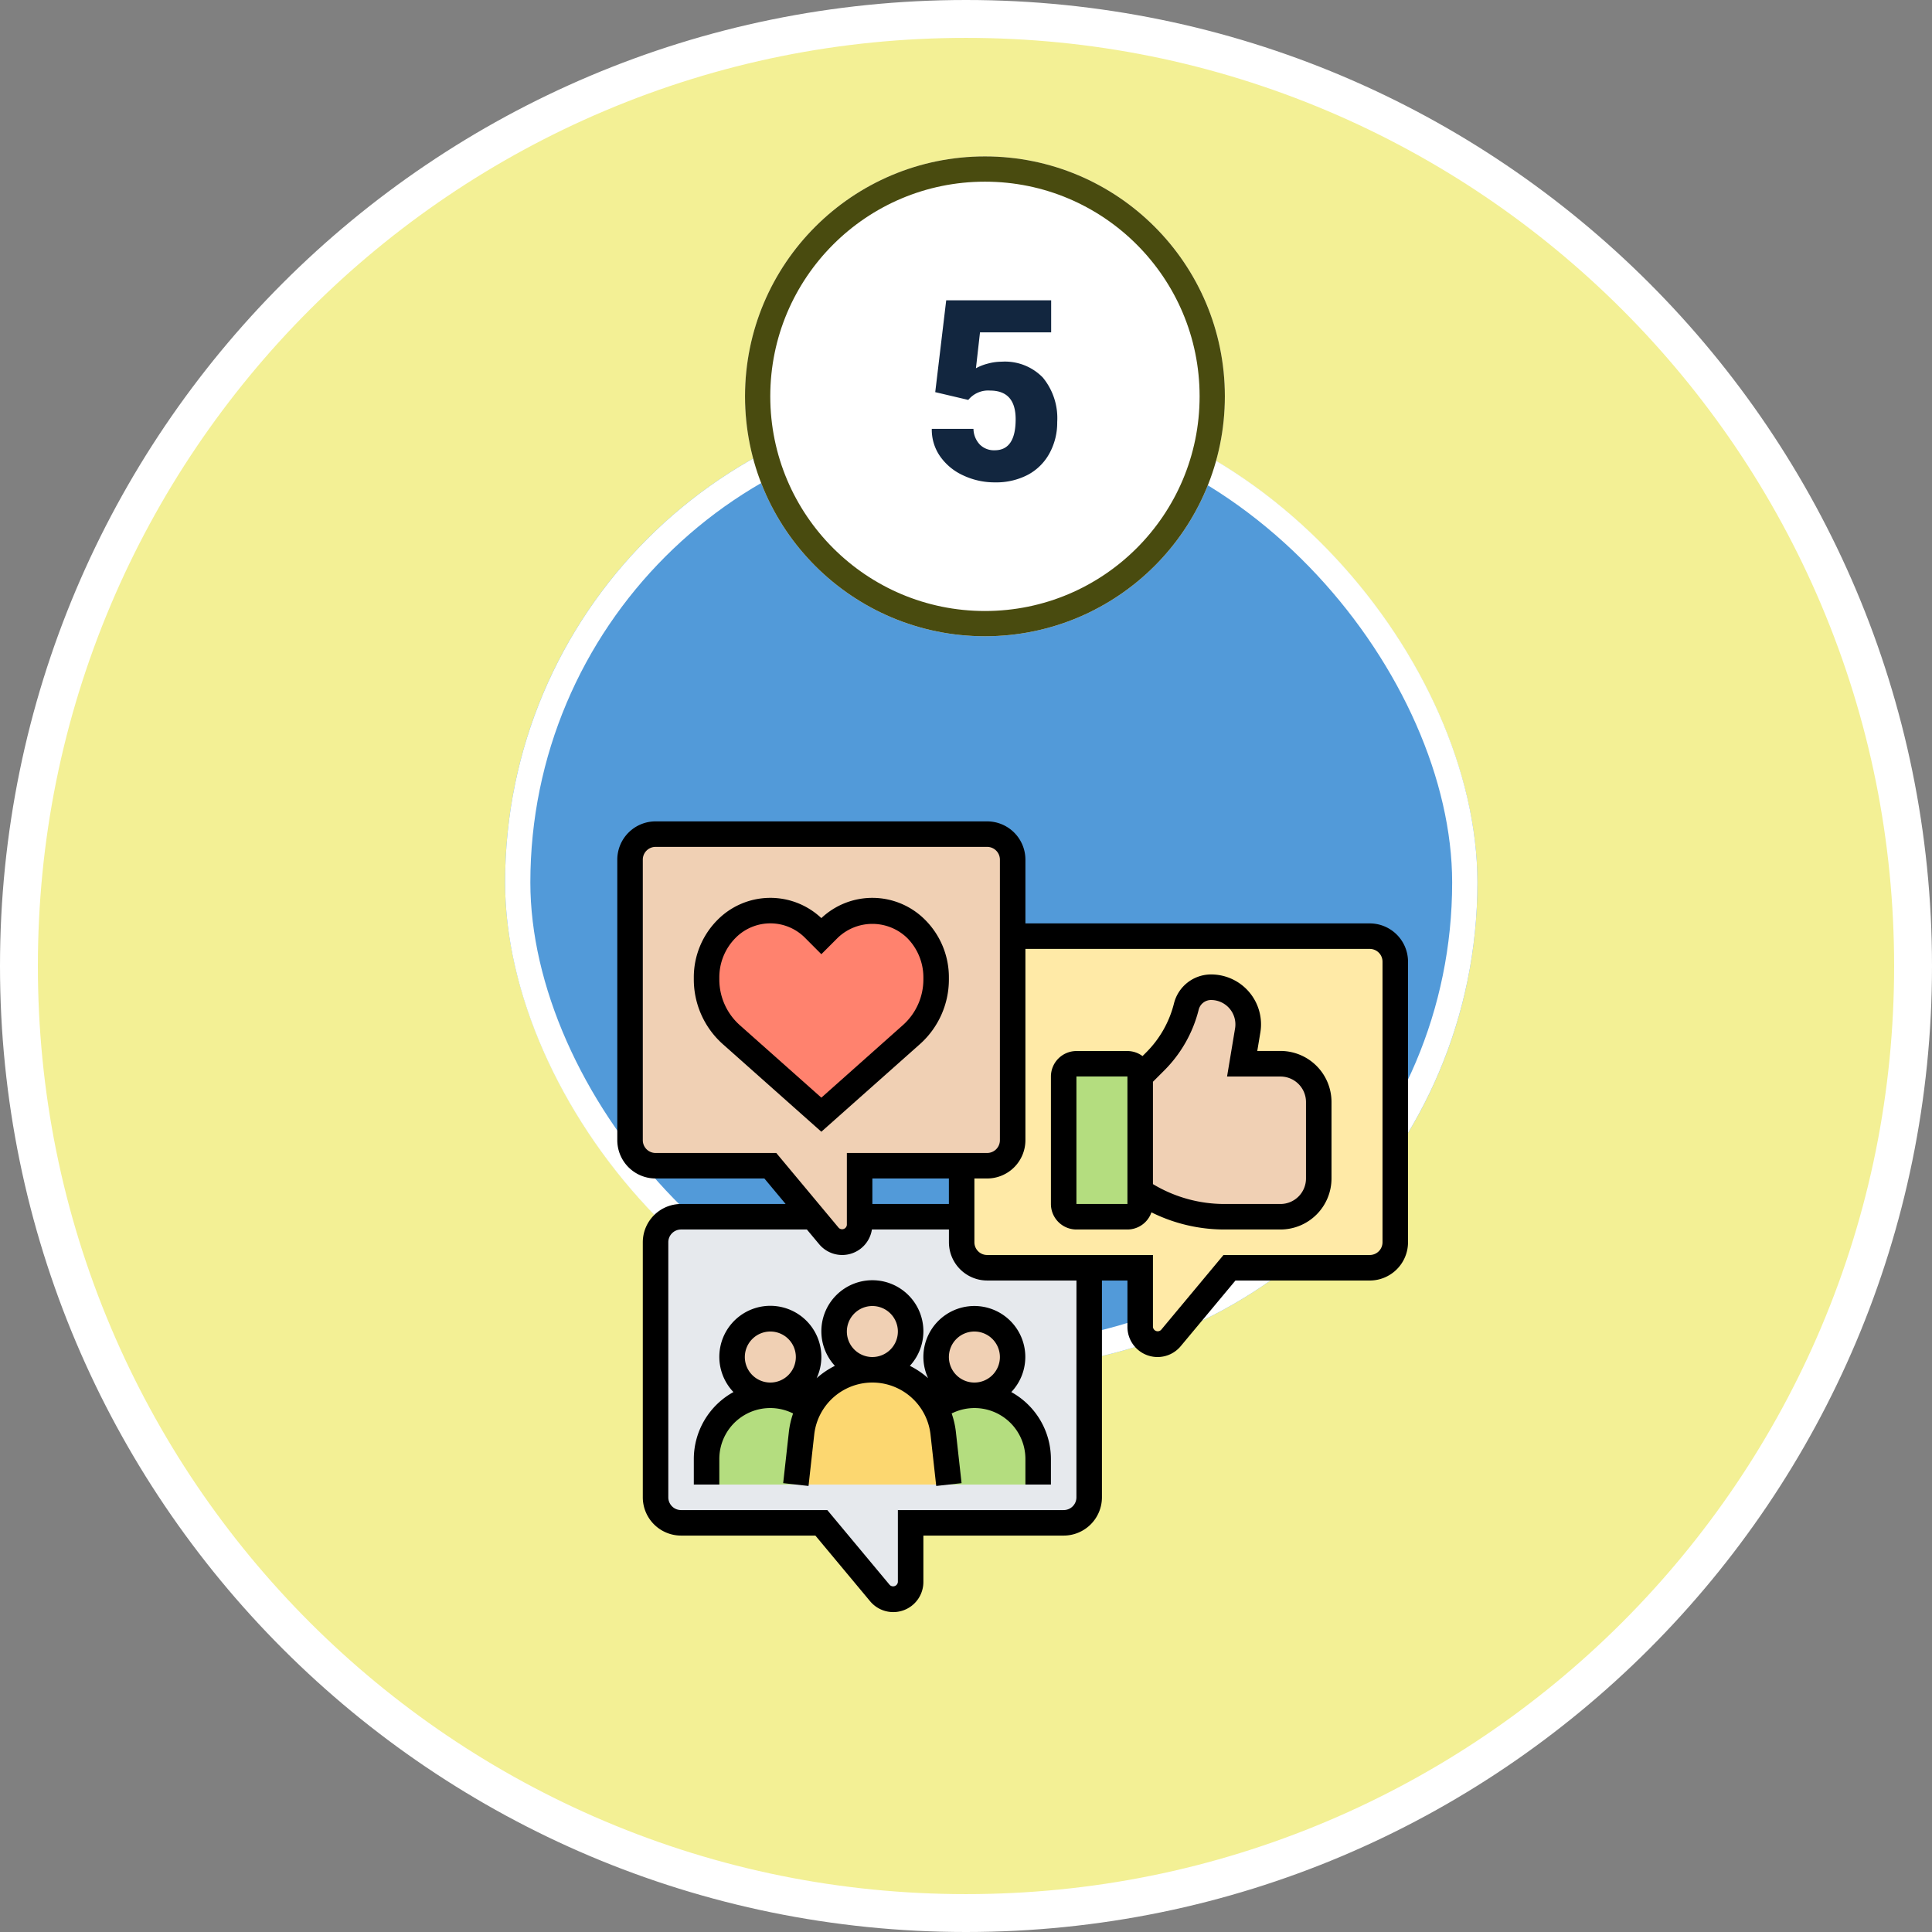 <svg xmlns="http://www.w3.org/2000/svg" width="153" height="153" viewBox="0 0 153 153">
  <rect x="0" y="0" width="153" height="153" fill="#808080" stroke="none"/>
  <g id="Grupo_72398" data-name="Grupo 72398" transform="translate(-1105 -1812)">
    <g id="Trazado_127749" data-name="Trazado 127749" transform="translate(1105 1812)" fill="#f3f095">
      <path d="M 76.5 151.5 C 66.374 151.5 56.552 149.517 47.307 145.607 C 42.863 143.727 38.577 141.401 34.568 138.692 C 30.596 136.009 26.861 132.927 23.467 129.533 C 20.073 126.139 16.991 122.404 14.308 118.432 C 11.599 114.423 9.273 110.137 7.393 105.693 C 3.483 96.448 1.5 86.626 1.5 76.5 C 1.5 66.374 3.483 56.552 7.393 47.307 C 9.273 42.863 11.599 38.577 14.308 34.568 C 16.991 30.596 20.073 26.861 23.467 23.467 C 26.861 20.073 30.596 16.991 34.568 14.308 C 38.577 11.599 42.863 9.273 47.307 7.393 C 56.552 3.483 66.374 1.5 76.5 1.5 C 86.626 1.5 96.448 3.483 105.693 7.393 C 110.137 9.273 114.423 11.599 118.432 14.308 C 122.404 16.991 126.139 20.073 129.533 23.467 C 132.927 26.861 136.009 30.596 138.692 34.568 C 141.401 38.577 143.727 42.863 145.607 47.307 C 149.517 56.552 151.5 66.374 151.5 76.5 C 151.5 86.626 149.517 96.448 145.607 105.693 C 143.727 110.137 141.401 114.423 138.692 118.432 C 136.009 122.404 132.927 126.139 129.533 129.533 C 126.139 132.927 122.404 136.009 118.432 138.692 C 114.423 141.401 110.137 143.727 105.693 145.607 C 96.448 149.517 86.626 151.5 76.5 151.5 Z" stroke="none"/>
      <path d="M 76.5 3 C 66.576 3 56.951 4.943 47.891 8.775 C 43.537 10.617 39.337 12.896 35.408 15.551 C 31.515 18.181 27.854 21.201 24.528 24.528 C 21.201 27.854 18.181 31.515 15.551 35.408 C 12.896 39.337 10.617 43.537 8.775 47.891 C 4.943 56.951 3 66.576 3 76.5 C 3 86.424 4.943 96.049 8.775 105.109 C 10.617 109.463 12.896 113.663 15.551 117.592 C 18.181 121.485 21.201 125.146 24.528 128.472 C 27.854 131.799 31.515 134.819 35.408 137.449 C 39.337 140.104 43.537 142.383 47.891 144.225 C 56.951 148.057 66.576 150 76.5 150 C 86.424 150 96.049 148.057 105.109 144.225 C 109.463 142.383 113.663 140.104 117.592 137.449 C 121.485 134.819 125.146 131.799 128.472 128.472 C 131.799 125.146 134.819 121.485 137.449 117.592 C 140.104 113.663 142.383 109.463 144.225 105.109 C 148.057 96.049 150 86.424 150 76.5 C 150 66.576 148.057 56.951 144.225 47.891 C 142.383 43.537 140.104 39.337 137.449 35.408 C 134.819 31.515 131.799 27.854 128.472 24.528 C 125.146 21.201 121.485 18.181 117.592 15.551 C 113.663 12.896 109.463 10.617 105.109 8.775 C 96.049 4.943 86.424 3 76.5 3 M 76.5 0 C 118.75 0 153 34.25 153 76.5 C 153 118.75 118.75 153 76.5 153 C 34.25 153 0 118.75 0 76.5 C 0 34.25 34.25 0 76.5 0 Z" stroke="none" fill="#fff"/>
    </g>
    <g id="Grupo_68500" data-name="Grupo 68500" transform="translate(72 -622)">
      <g id="Grupo_68491" data-name="Grupo 68491" transform="translate(149 -22)">
        <g id="Rectángulo_7794" data-name="Rectángulo 7794" transform="translate(924 2487.387)" fill="#529ad9" stroke="#fff" stroke-width="2">
          <rect width="77" height="77" rx="38.5" stroke="none"/>
          <rect x="1" y="1" width="75" height="75" rx="37.5" fill="none"/>
        </g>
        <g id="Grupo_68490" data-name="Grupo 68490" transform="translate(576 1165.387)">
          <g id="Elipse_4859" data-name="Elipse 4859" transform="translate(367 1303)" fill="#fff" stroke="#494b0f" stroke-width="2">
            <circle cx="19" cy="19" r="19" stroke="none"/>
            <circle cx="19" cy="19" r="18" fill="none"/>
          </g>
        </g>
        <path id="Trazado_130609" data-name="Trazado 130609" d="M1.064-6.945l.869-7.273h8.311v2.539H4.609L4.287-8.836A3.882,3.882,0,0,1,5.21-9.2a4.211,4.211,0,0,1,1.118-.157A4.171,4.171,0,0,1,9.585-8.1,5.055,5.055,0,0,1,10.723-4.58a5.046,5.046,0,0,1-.61,2.476A4.2,4.2,0,0,1,8.4-.4,5.411,5.411,0,0,1,5.791.2a5.822,5.822,0,0,1-2.51-.551A4.5,4.5,0,0,1,1.445-1.868,3.675,3.675,0,0,1,.791-4.039h3.3A1.867,1.867,0,0,0,4.59-2.8a1.581,1.581,0,0,0,1.182.458q1.66,0,1.66-2.456Q7.432-7.07,5.4-7.07a2.027,2.027,0,0,0-1.719.741Z" transform="translate(957 2494)" fill="#12263f"/>
        <g id="medios-de-comunicacion-social" transform="translate(931.885 2520.047)">
          <g id="Grupo_68488" data-name="Grupo 68488" transform="translate(2.01 2.01)">
            <g id="Grupo_68476" data-name="Grupo 68476" transform="translate(2.02 30.3)">
              <path id="Trazado_127700" data-name="Trazado 127700" d="M24.2,56.24v4.686a1.377,1.377,0,0,1-2.434.879L17.13,56.24H6.02A2.026,2.026,0,0,1,4,54.22V34.02A2.026,2.026,0,0,1,6.02,32H16.453l1.273,1.525a1.377,1.377,0,0,0,2.434-.879V32h8.08v2.02a2.026,2.026,0,0,0,2.02,2.02h8.08V54.22a2.026,2.026,0,0,1-2.02,2.02Z" transform="translate(-4 -32)" fill="#e6e9ed"/>
            </g>
            <g id="Grupo_68477" data-name="Grupo 68477" transform="translate(26.26 8.08)">
              <path id="Trazado_127701" data-name="Trazado 127701" d="M30.02,28.18a2.026,2.026,0,0,0,2.02-2.02V10H60.32a2.026,2.026,0,0,1,2.02,2.02V34.24a2.026,2.026,0,0,1-2.02,2.02H49.21l-4.636,5.565a1.377,1.377,0,0,1-2.434-.879V36.26H30.02A2.026,2.026,0,0,1,28,34.24V28.18Z" transform="translate(-28 -10)" fill="#ffeaa7"/>
            </g>
            <g id="Grupo_68478" data-name="Grupo 68478" transform="translate(0)">
              <path id="Trazado_127702" data-name="Trazado 127702" d="M32.3,10.08V26.24a2.026,2.026,0,0,1-2.02,2.02H20.18v4.686a1.377,1.377,0,0,1-2.434.879L16.473,32.3,13.11,28.26H4.02A2.026,2.026,0,0,1,2,26.24V4.02A2.026,2.026,0,0,1,4.02,2H30.28A2.026,2.026,0,0,1,32.3,4.02Z" transform="translate(-2 -2)" fill="#f0d0b4"/>
            </g>
            <g id="Grupo_68479" data-name="Grupo 68479" transform="translate(6.06 44.44)">
              <path id="Trazado_127703" data-name="Trazado 127703" d="M16.11,47.04A5.59,5.59,0,0,0,15.525,49l-.454,4.07H8V51.05A5.052,5.052,0,0,1,13.05,46a4.976,4.976,0,0,1,3.06,1.04Z" transform="translate(-8 -46)" fill="#b4dd7f"/>
            </g>
            <g id="Grupo_68480" data-name="Grupo 68480" transform="translate(24.21 44.44)">
              <path id="Trazado_127704" data-name="Trazado 127704" d="M34.08,51.05v2.02H27.01L26.556,49a5.59,5.59,0,0,0-.586-1.959A4.976,4.976,0,0,1,29.03,46a5.035,5.035,0,0,1,5.05,5.05Z" transform="translate(-25.97 -46)" fill="#b4dd7f"/>
            </g>
            <g id="Grupo_68481" data-name="Grupo 68481" transform="translate(13.13 42.42)">
              <path id="Trazado_127705" data-name="Trazado 127705" d="M26.666,49.02l.455,4.07H15l.455-4.07A5.624,5.624,0,0,1,21.06,44a5.681,5.681,0,0,1,3.767,1.434A5.982,5.982,0,0,1,26.08,47.06,5.59,5.59,0,0,1,26.666,49.02Z" transform="translate(-15 -44)" fill="#fcd770"/>
            </g>
            <g id="Grupo_68482" data-name="Grupo 68482" transform="translate(24.017 38.198)">
              <circle id="Elipse_4894" data-name="Elipse 4894" cx="3.229" cy="3.229" r="3.229" transform="translate(0 0)" fill="#f0d0b4"/>
            </g>
            <g id="Grupo_68483" data-name="Grupo 68483" transform="translate(15.944 36.584)">
              <ellipse id="Elipse_4895" data-name="Elipse 4895" cx="3.229" cy="2.826" rx="3.229" ry="2.826" transform="translate(0 0)" fill="#f0d0b4"/>
            </g>
            <g id="Grupo_68484" data-name="Grupo 68484" transform="translate(7.87 38.198)">
              <circle id="Elipse_4896" data-name="Elipse 4896" cx="3.229" cy="3.229" r="3.229" transform="translate(0 0)" fill="#f0d0b4"/>
            </g>
            <g id="Grupo_68485" data-name="Grupo 68485" transform="translate(6.06 6.06)">
              <path id="Trazado_127706" data-name="Trazado 127706" d="M26.18,13.292v.162a5.88,5.88,0,0,1-1.959,4.373L17.09,24.16,9.959,17.827A5.88,5.88,0,0,1,8,13.454v-.162A5.475,5.475,0,0,1,9.606,9.424a4.877,4.877,0,0,1,6.888,0l.6.6.6-.6a4.877,4.877,0,0,1,6.888,0A5.475,5.475,0,0,1,26.18,13.292Z" transform="translate(-8 -8)" fill="#ff826e"/>
            </g>
            <g id="Grupo_68486" data-name="Grupo 68486" transform="translate(34.34 18.18)">
              <path id="Trazado_127707" data-name="Trazado 127707" d="M42.06,30.1v1.01a1.013,1.013,0,0,1-1.01,1.01H37.01A1.013,1.013,0,0,1,36,31.11V21.01A1.013,1.013,0,0,1,37.01,20h4.04a1.013,1.013,0,0,1,1.01,1.01Z" transform="translate(-36 -20)" fill="#b4dd7f"/>
            </g>
            <g id="Grupo_68487" data-name="Grupo 68487" transform="translate(40.4 12.12)">
              <path id="Trazado_127708" data-name="Trazado 127708" d="M56.14,23.09v6.06a3.026,3.026,0,0,1-3.03,3.03H48.676A12.063,12.063,0,0,1,42,30.16V21.07l1.2-1.2a9.379,9.379,0,0,0,2.454-4.343A2.011,2.011,0,0,1,47.616,14a2.939,2.939,0,0,1,2.9,3.424L50.08,20.06h3.03a3.026,3.026,0,0,1,3.03,3.03Z" transform="translate(-42 -14)" fill="#f0d0b4"/>
            </g>
          </g>
          <g id="Grupo_68489" data-name="Grupo 68489" transform="translate(1 1)">
            <path id="Trazado_127709" data-name="Trazado 127709" d="M27.2,13.463V13.3a6.434,6.434,0,0,0-1.9-4.58A5.887,5.887,0,0,0,17.1,8.6a5.887,5.887,0,0,0-8.2.119A6.434,6.434,0,0,0,7,13.3v.159a6.864,6.864,0,0,0,2.3,5.126l7.8,6.933,7.8-6.932a6.862,6.862,0,0,0,2.3-5.127ZM17.1,22.819,10.644,17.08A4.841,4.841,0,0,1,9.02,13.463V13.3a4.428,4.428,0,0,1,1.306-3.152,3.867,3.867,0,0,1,5.468,0L17.1,11.458l1.306-1.306a3.962,3.962,0,0,1,5.468,0A4.428,4.428,0,0,1,25.18,13.3v.159a4.843,4.843,0,0,1-1.624,3.617Z" transform="translate(-0.94 -0.94)"/>
            <path id="Trazado_127710" data-name="Trazado 127710" d="M60.59,9.08H33.32V4.03A3.034,3.034,0,0,0,30.29,1H4.03A3.034,3.034,0,0,0,1,4.03V26.25a3.034,3.034,0,0,0,3.03,3.03h8.617l1.684,2.02H6.05a3.034,3.034,0,0,0-3.03,3.03v20.2a3.034,3.034,0,0,0,3.03,3.03H16.687l4.335,5.2a2.385,2.385,0,0,0,4.218-1.527V57.56H36.35a3.034,3.034,0,0,0,3.03-3.03V37.36H41.4v3.674a2.385,2.385,0,0,0,4.218,1.527l4.335-5.2H60.59a3.034,3.034,0,0,0,3.03-3.03V12.11a3.034,3.034,0,0,0-3.03-3.03Zm-47,18.18H4.03a1.011,1.011,0,0,1-1.01-1.01V4.03A1.011,1.011,0,0,1,4.03,3.02H30.29A1.011,1.011,0,0,1,31.3,4.03V26.25a1.011,1.011,0,0,1-1.01,1.01H19.18v5.694a.378.378,0,0,1-.646.233ZM27.26,29.28V31.3H21.2V29.28Zm10.1,25.25a1.011,1.011,0,0,1-1.01,1.01H23.22v5.694a.378.378,0,0,1-.646.233L17.633,55.54H6.05a1.011,1.011,0,0,1-1.01-1.01V34.33a1.011,1.011,0,0,1,1.01-1.01h9.964l.969,1.161a2.378,2.378,0,0,0,4.18-1.161h6.1v1.01a3.034,3.034,0,0,0,3.03,3.03h7.07ZM61.6,34.33a1.011,1.011,0,0,1-1.01,1.01H49.007l-4.941,5.928a.379.379,0,0,1-.646-.233V35.34H30.29a1.011,1.011,0,0,1-1.01-1.01V29.28h1.01a3.034,3.034,0,0,0,3.03-3.03V11.1H60.59a1.011,1.011,0,0,1,1.01,1.01Z" transform="translate(-1 -1)"/>
            <path id="Trazado_127711" data-name="Trazado 127711" d="M25.18,43.06a4,4,0,0,0,.374,1.674,6.664,6.664,0,0,0-1.444-.977,4.04,4.04,0,1,0-5.939,0,6.664,6.664,0,0,0-1.444.977A4,4,0,0,0,17.1,43.06a4.04,4.04,0,1,0-6.962,2.774A6.063,6.063,0,0,0,7,51.14v2.02H9.02V51.14a4.032,4.032,0,0,1,5.842-3.611,6.719,6.719,0,0,0-.333,1.448l-.452,4.07,2.007.223.452-4.07a4.633,4.633,0,0,1,9.209,0l.452,4.07,2.007-.223-.452-4.07a6.66,6.66,0,0,0-.333-1.448A4.032,4.032,0,0,1,33.26,51.14v2.02h2.02V51.14a6.063,6.063,0,0,0-3.138-5.306A4.036,4.036,0,1,0,25.18,43.06ZM13.06,45.08a2.02,2.02,0,1,1,2.02-2.02A2.022,2.022,0,0,1,13.06,45.08Zm8.08-2.02a2.02,2.02,0,1,1,2.02-2.02A2.022,2.022,0,0,1,21.14,43.06Zm10.1,0a2.02,2.02,0,1,1-2.02-2.02A2.022,2.022,0,0,1,31.24,43.06Z" transform="translate(-0.94 -0.64)"/>
            <path id="Trazado_127712" data-name="Trazado 127712" d="M53.18,19.06H51.342l.243-1.458a3.952,3.952,0,0,0-3.9-4.6,3.028,3.028,0,0,0-2.94,2.295,8.332,8.332,0,0,1-2.191,3.87l-.3.3a2.005,2.005,0,0,0-1.2-.4H37.02A2.022,2.022,0,0,0,35,21.08v10.1a2.022,2.022,0,0,0,2.02,2.02h4.04a2.016,2.016,0,0,0,1.9-1.359A12.984,12.984,0,0,0,48.741,33.2H53.18a4.044,4.044,0,0,0,4.04-4.04V23.1A4.044,4.044,0,0,0,53.18,19.06ZM37.02,31.18V21.08h4.04v10.1ZM55.2,29.16a2.022,2.022,0,0,1-2.02,2.02H48.741a10.975,10.975,0,0,1-5.661-1.574V21.5l.9-.9a10.353,10.353,0,0,0,2.723-4.809,1.008,1.008,0,0,1,.98-.765,1.932,1.932,0,0,1,1.9,2.25l-.634,3.81H53.18A2.022,2.022,0,0,1,55.2,23.1Z" transform="translate(-0.66 -0.88)"/>
          </g>
        </g>
      </g>
      <rect id="Rectángulo_7799" data-name="Rectángulo 7799" width="96" height="124" transform="translate(1060 2442)" fill="none"/>
    </g>
  </g>
</svg>

